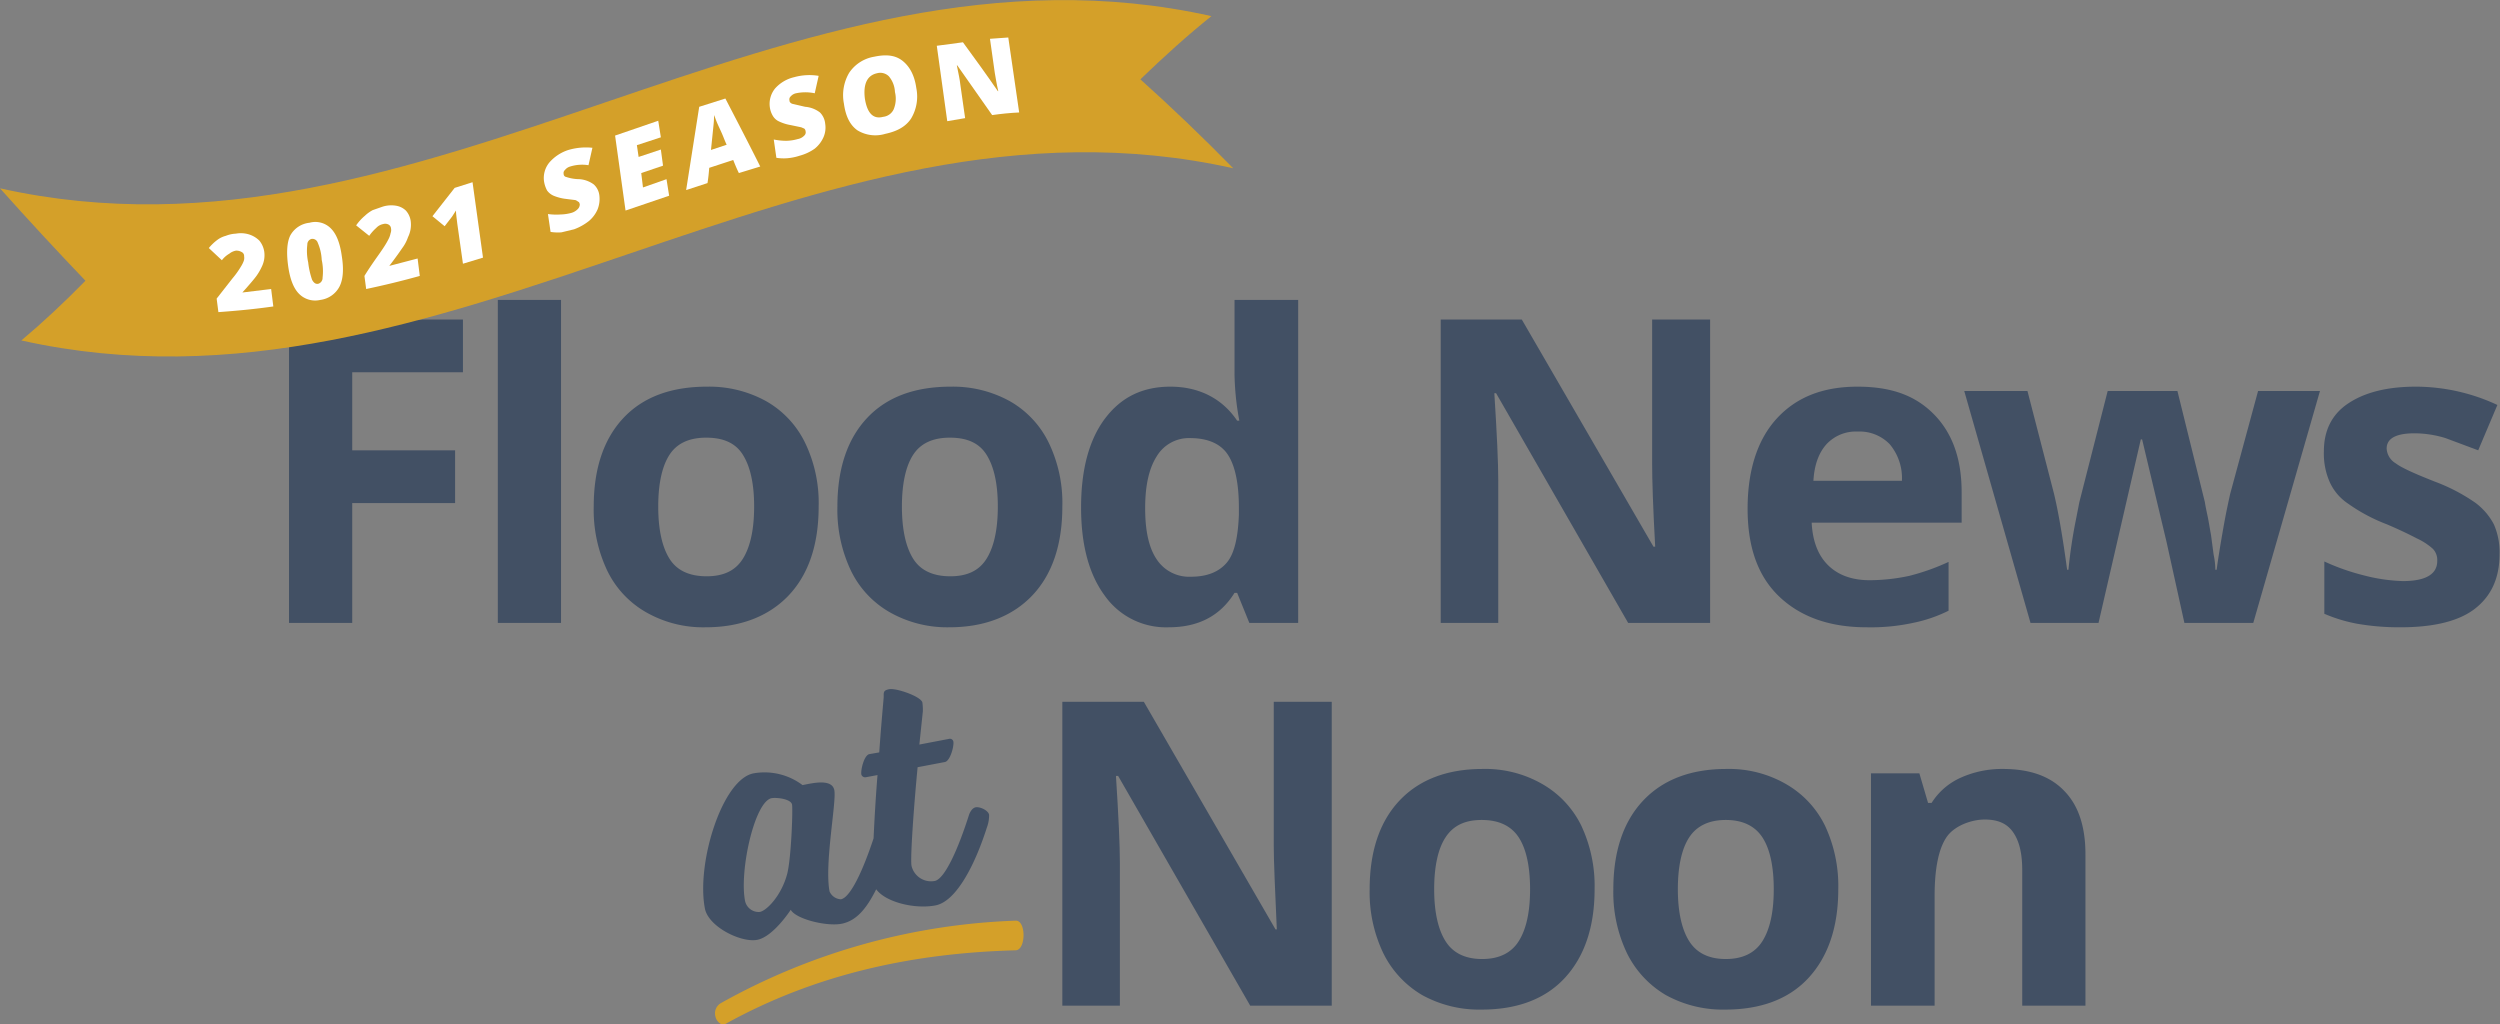 <svg id="Layer_1" data-name="Layer 1" xmlns="http://www.w3.org/2000/svg" viewBox="0 0 573.5 235"><rect x="0" y="0" width="573.5" height="235" fill="#808080" stroke="none"/><defs><style>.cls-1{fill:#425064;}.cls-2{fill:#d4a029;}.cls-3{fill:#fff;}</style></defs><path class="cls-1" d="M81.6,142.9H67.1V73.3H107V85.4H81.6v17.9h23.6v12.1H81.6Z" transform="translate(-0.8)"/><path class="cls-1" d="M129.5,142.9H115V68.8h14.5Z" transform="translate(-0.8)"/><path class="cls-1" d="M188.6,116.2c0,8.7-2.3,15.5-6.8,20.3s-11,7.4-19.1,7.4a26.4,26.4,0,0,1-13.6-3.4,22,22,0,0,1-9-9.6,32.5,32.5,0,0,1-3.1-14.7c0-8.7,2.3-15.5,6.8-20.3s10.9-7.2,19.2-7.2A27,27,0,0,1,176.5,92a22,22,0,0,1,9,9.6A31.7,31.7,0,0,1,188.6,116.2Zm-36.8,0c0,5.3.9,9.3,2.6,12s4.6,4,8.5,4,6.6-1.3,8.3-4,2.6-6.7,2.6-12-.9-9.2-2.6-11.9-4.5-3.9-8.4-3.9-6.7,1.3-8.4,3.9S151.8,110.9,151.8,116.2Z" transform="translate(-0.8)"/><path class="cls-1" d="M244.5,116.2c0,8.7-2.3,15.5-6.8,20.3s-11,7.4-19.1,7.4a26.7,26.7,0,0,1-13.6-3.4,22,22,0,0,1-9-9.6,32.5,32.5,0,0,1-3.1-14.7c0-8.7,2.3-15.5,6.8-20.3s10.9-7.2,19.2-7.2A27,27,0,0,1,232.4,92a22,22,0,0,1,9,9.6A31.7,31.7,0,0,1,244.5,116.2Zm-36.8,0c0,5.3.9,9.3,2.6,12s4.6,4,8.5,4,6.6-1.3,8.3-4,2.6-6.7,2.6-12-.9-9.2-2.6-11.9-4.5-3.9-8.4-3.9-6.7,1.3-8.4,3.9S207.7,110.9,207.7,116.2Z" transform="translate(-0.8)"/><path class="cls-1" d="M268.9,143.9a17.2,17.2,0,0,1-14.7-7.3c-3.6-4.9-5.4-11.6-5.4-20.2s1.8-15.5,5.5-20.4,8.6-7.3,15-7.3,11.8,2.6,15.3,7.8h.5A62.6,62.6,0,0,1,284,85.9V68.8h14.6v74.1H287.4l-2.8-6.9H284C280.7,141.3,275.7,143.9,268.9,143.9Zm5.1-11.6c3.7,0,6.4-1.1,8.2-3.2s2.6-5.9,2.8-11v-1.6c0-5.7-.9-9.8-2.6-12.3s-4.7-3.7-8.6-3.7a8.6,8.6,0,0,0-7.6,4.1c-1.8,2.8-2.7,6.7-2.7,12s.9,9.2,2.7,11.8A8.9,8.9,0,0,0,274,132.3Z" transform="translate(-0.8)"/><path class="cls-1" d="M393.1,142.9H374.3L344,90.2h-.4c.6,9.4.9,16,.9,20v32.7H331.3V73.3h18.6l30.2,52.1h.4c-.5-9-.7-15.4-.7-19.1v-33h13.3Z" transform="translate(-0.8)"/><path class="cls-1" d="M429,143.9c-8.5,0-15.2-2.4-20.1-7.1s-7.2-11.4-7.2-20.1,2.2-15.8,6.7-20.7,10.6-7.3,18.5-7.3,13.4,2.1,17.6,6.4,6.3,10.2,6.3,17.8v7H416.4c.2,4.1,1.4,7.4,3.7,9.7s5.5,3.5,9.6,3.5a43.7,43.7,0,0,0,9.1-1,51.4,51.4,0,0,0,9-3.2v11.2a33.1,33.1,0,0,1-8.2,2.8A45.9,45.9,0,0,1,429,143.9ZM427,99a9.2,9.2,0,0,0-7.2,2.9q-2.7,3-3,8.4h20.3a12.1,12.1,0,0,0-2.8-8.4A9.6,9.6,0,0,0,427,99Z" transform="translate(-0.8)"/><path class="cls-1" d="M501.9,142.9l-4.1-18.6-5.6-23.5h-.3l-9.7,42.1H466.6L451.4,89.7h14.5l6.1,23.6q1.5,6.3,3,17.4h.3a113,113,0,0,1,1.7-11.4l.8-4.1,6.5-25.5h16l6.3,25.5c.1.7.3,1.7.6,3.1s.5,2.8.8,4.4l.6,4.5a17.7,17.7,0,0,1,.4,3.5h.3c.3-2.3.8-5.4,1.5-9.4s1.3-6.6,1.6-8l6.4-23.6H533l-15.3,53.2Z" transform="translate(-0.8)"/><path class="cls-1" d="M574.2,127.1c0,5.5-1.9,9.6-5.6,12.5s-9.5,4.3-17.1,4.3a56.6,56.6,0,0,1-9.9-.8,35.4,35.4,0,0,1-7.6-2.3v-12a50.9,50.9,0,0,0,9.1,3.2,39.8,39.8,0,0,0,8.9,1.3c5.3,0,7.9-1.6,7.9-4.6a3.7,3.7,0,0,0-1-2.8,14.7,14.7,0,0,0-3.7-2.4c-1.7-.9-4-2-6.8-3.2a39.6,39.6,0,0,1-9-4.8,11.7,11.7,0,0,1-4.2-5,16.2,16.2,0,0,1-1.3-7c0-4.7,1.8-8.4,5.5-10.9s8.8-3.9,15.6-3.9a44.3,44.3,0,0,1,18.7,4.2l-4.4,10.4-7.5-2.8a24.5,24.5,0,0,0-7.1-1.1c-4.3,0-6.4,1.2-6.4,3.5a4.2,4.2,0,0,0,2.1,3.4c1.3,1,4.4,2.4,9,4.2a41.9,41.9,0,0,1,9.2,4.8,14.6,14.6,0,0,1,4.3,5A15.9,15.9,0,0,1,574.2,127.1Z" transform="translate(-0.8)"/><path class="cls-1" d="M306.3,230.7H287.6L257.3,178h-.5c.6,9.3.9,15.9.9,19.9v32.8H244.5V161h18.7l30.2,52.2h.3c-.4-9.1-.7-15.5-.7-19.2V161h13.3Z" transform="translate(-0.8)"/><path class="cls-1" d="M366.6,204c0,8.6-2.3,15.4-6.8,20.3s-11,7.3-19.1,7.3a27.1,27.1,0,0,1-13.6-3.3,22.8,22.8,0,0,1-9-9.7A32.3,32.3,0,0,1,315,204c0-8.7,2.3-15.5,6.8-20.3s10.9-7.3,19.1-7.3a26.2,26.2,0,0,1,13.6,3.4,22.3,22.3,0,0,1,9,9.5A32.5,32.5,0,0,1,366.6,204Zm-36.8,0c0,5.2.9,9.2,2.6,11.9s4.5,4.1,8.4,4.1,6.7-1.4,8.4-4.1,2.6-6.6,2.6-11.9-.9-9.3-2.6-11.9-4.5-4-8.5-4-6.6,1.4-8.3,4S329.8,198.7,329.8,204Z" transform="translate(-0.8)"/><path class="cls-1" d="M422.5,204c0,8.6-2.3,15.4-6.8,20.3s-11,7.3-19.1,7.3a27.1,27.1,0,0,1-13.6-3.3,22.8,22.8,0,0,1-9-9.7,32.3,32.3,0,0,1-3.1-14.6c0-8.7,2.3-15.5,6.8-20.3s10.9-7.3,19.1-7.3a26.2,26.2,0,0,1,13.6,3.4,22.3,22.3,0,0,1,9,9.5A32.5,32.5,0,0,1,422.5,204Zm-36.8,0c0,5.2.9,9.2,2.6,11.9s4.5,4.1,8.4,4.1,6.7-1.4,8.4-4.1,2.6-6.6,2.6-11.9-.9-9.3-2.6-11.9-4.5-4-8.4-4-6.7,1.4-8.4,4S385.7,198.7,385.7,204Z" transform="translate(-0.8)"/><path class="cls-1" d="M479.2,230.7H464.7V199.6c0-3.9-.7-6.7-2.1-8.7s-3.5-2.9-6.5-2.9-7,1.4-8.8,4.1-2.7,7.2-2.7,13.5v25.1H430V177.4h11.1l2,6.8h.8a15.2,15.2,0,0,1,6.7-5.8,23,23,0,0,1,9.7-2q9.3,0,14.1,5.1c3.2,3.3,4.8,8.1,4.8,14.5Z" transform="translate(-0.8)"/><path class="cls-2" d="M167.2,234.9c21.1-11.7,43.7-16.3,66.6-16.9,2.4-.1,2.4-6.9,0-6.8a149,149,0,0,0-67.6,18.9,2.7,2.7,0,0,0-1.3,3c.2,1.2,1.4,2.3,2.3,1.8Z" transform="translate(-0.8)"/><path class="cls-1" d="M224.6,185.2c-1,.2-1.5,1.7-1.5,1.7-2.5,7.9-5.6,14.8-7.9,15.2a4.6,4.6,0,0,1-5.3-3.5c-.3-1.8.5-13.2,1.4-22.6l6.3-1.2c1.2-.3,2.1-3.7,1.9-4.7a.8.8,0,0,0-1-.6l-6.8,1.3.8-7.6a12.7,12.7,0,0,0-.1-2c-.2-1.4-6-3.4-7.6-3.1s-1.2.9-1.3,2.1-.6,6.6-1,12.4l-2.3.4c-1.2.3-2,3.7-1.8,4.7a.9.9,0,0,0,1,.6l2.7-.5c-.4,4.9-.7,10.1-.9,14.5-2.4,7.3-5.3,13.6-7.5,14a3,3,0,0,1-2.6-1.8c-1.2-6.3,1.6-20.4,1.1-23.2s-5.2-1.6-7.3-1.2a14.5,14.5,0,0,0-11.2-2.7c-7.2,1.3-13.2,20.6-11.2,31,.8,4.2,8.3,7.9,12,7.2s7.7-6.9,7.7-6.9c1.1,2.1,8.2,3.9,11.7,3.2s5.8-3.7,7.9-7.9c2.2,3,8.9,4.6,13.6,3.7s9-9.1,11.8-17.9a7.9,7.9,0,0,0,.5-2.9C227.5,185.9,225.6,185,224.6,185.2Zm-43.2,15.2c-1.3,5-4.7,8.5-6.3,8.8a3.2,3.2,0,0,1-3.4-2.6c-1.3-6.9,2.2-22.7,6.1-23.5,1.3-.2,4.5.2,4.7,1.5S182.3,196.8,181.4,200.4Z" transform="translate(-0.8)"/><path class="cls-2" d="M283.7,38.6C186.1,16.8,103.3,99.9,5.7,78.1c5-4.2,9.9-8.8,14.7-13.7C13.9,57.6,7.4,50.6.8,43.2,98.4,65,181.1-18.1,278.7,3.7c-5.5,4.4-10.9,9.3-16.3,14.5Q273.1,27.8,283.7,38.6Z" transform="translate(-0.8)"/><path class="cls-3" d="M63.5,70.3c-4.2.6-8.4,1-12.6,1.3l-.4-3.1,3.6-4.6a20,20,0,0,0,2-2.8,6.6,6.6,0,0,0,.6-1.2,2.1,2.1,0,0,0,.1-1.1,1,1,0,0,0-.6-1,2.3,2.3,0,0,0-1.3-.3,3.4,3.4,0,0,0-1.5.7,5.7,5.7,0,0,0-1.7,1.5l-3-2.8a11.4,11.4,0,0,1,2-1.9,5.6,5.6,0,0,1,1.9-.9,7.1,7.1,0,0,1,2.3-.5,6.4,6.4,0,0,1,3.1.2,5.9,5.9,0,0,1,2.3,1.4,5.3,5.3,0,0,1,1.1,2.4,6.1,6.1,0,0,1,0,1.9,6.4,6.4,0,0,1-.6,1.8,13,13,0,0,1-1.1,1.9q-.7,1-3.3,3.9h0l6.6-.8Z" transform="translate(-0.8)"/><path class="cls-3" d="M79.2,58.7c.5,3.1.3,5.4-.5,7a5.8,5.8,0,0,1-4.4,3.1,5.2,5.2,0,0,1-4.9-1.4c-1.3-1.3-2.1-3.5-2.5-6.4s-.3-5.4.5-7a5.7,5.7,0,0,1,4.4-2.9,5,5,0,0,1,4.9,1.3C78,53.7,78.8,55.8,79.2,58.7Zm-7.7,1.5a18.6,18.6,0,0,0,.9,4c.4.7.8,1,1.4.9a1.4,1.4,0,0,0,1-1.4,12.2,12.2,0,0,0-.2-4.1,11.1,11.1,0,0,0-.9-3.9,1.3,1.3,0,0,0-1.4-.9,1.3,1.3,0,0,0-1,1.3A12.2,12.2,0,0,0,71.5,60.2Z" transform="translate(-0.8)"/><path class="cls-3" d="M97.1,63.3Q91,65,84.8,66.3l-.4-3c1.1-1.8,2.3-3.5,3.5-5.2s1.7-2.6,2-3.2a4.8,4.8,0,0,0,.5-1.4,2,2,0,0,0,.1-1.1,1.1,1.1,0,0,0-.6-.9,1.6,1.6,0,0,0-1.2-.1,2.9,2.9,0,0,0-1.6.9,10,10,0,0,0-1.6,1.8l-3-2.4a11.3,11.3,0,0,1,2-2.2,8.3,8.3,0,0,1,1.8-1.3l2.3-.8a6.6,6.6,0,0,1,3.1-.2,4.2,4.2,0,0,1,2.2,1.1A4.5,4.5,0,0,1,95,50.6a6.4,6.4,0,0,1-.6,3.8,9,9,0,0,1-1.1,2.2c-.5.7-1.5,2.2-3.2,4.4h0l6.5-1.7Z" transform="translate(-0.8)"/><path class="cls-3" d="M111.6,59.1,107,60.5l-1.3-9.2c-.1-1.1-.3-2.1-.3-3l-.9,1.4-1.7,2.2L100,49.6l5.1-6.5,4.1-1.3Z" transform="translate(-0.8)"/><path class="cls-3" d="M138.3,44.9a6.5,6.5,0,0,1-.4,3.1,7.3,7.3,0,0,1-2,2.7,12.5,12.5,0,0,1-3.4,1.9l-2.9.7a10.7,10.7,0,0,1-2.5-.1l-.6-4.1a14.1,14.1,0,0,0,2.9.1,10.1,10.1,0,0,0,2.6-.4,3.3,3.3,0,0,0,1.4-.9,1.5,1.5,0,0,0,.4-1.1c-.1-.2-.1-.4-.3-.5s-.4-.3-.7-.4l-2.4-.3a10.5,10.5,0,0,1-2.6-.7,3.6,3.6,0,0,1-1.5-1.2,6.5,6.5,0,0,1-.7-2.1,5.6,5.6,0,0,1,1.2-4.3,9.7,9.7,0,0,1,4.4-2.9,14.3,14.3,0,0,1,5.5-.5l-.9,4a9.2,9.2,0,0,0-4.2.3,2.3,2.3,0,0,0-1.2.8.9.9,0,0,0-.3.9.7.7,0,0,0,.6.7,9.6,9.6,0,0,0,3,.5,6.3,6.3,0,0,1,3.3,1.2A4,4,0,0,1,138.3,44.9Z" transform="translate(-0.8)"/><path class="cls-3" d="M154.3,44.9l-10,3.4-2.4-17.2,9.9-3.4.6,3.8-5.5,1.8.4,2.7,5.1-1.7.5,3.7-5,1.7.4,3.3,5.4-1.9Z" transform="translate(-0.8)"/><path class="cls-3" d="M170.3,39.7c-.5-1-.9-2-1.3-3l-5.5,1.8c-.1,1.2-.2,2.3-.4,3.5l-4.9,1.6,3-19.1,6-1.9c2.7,5.2,5.4,10.4,8,15.6Zm-2.8-6.5c-.4-.8-.7-1.7-1.1-2.6s-.6-1.3-1-2.2-.6-1.6-.8-2a19.7,19.7,0,0,1-.1,2.1l-.6,5.9Z" transform="translate(-0.8)"/><path class="cls-3" d="M190.1,28.4a5.5,5.5,0,0,1-.4,3.1,7,7,0,0,1-2,2.6,10.7,10.7,0,0,1-3.4,1.6,12.5,12.5,0,0,1-2.9.6,10.7,10.7,0,0,1-2.5-.1l-.6-4.2a14.3,14.3,0,0,0,2.9.3,10.1,10.1,0,0,0,2.6-.4,2.7,2.7,0,0,0,1.5-.8,1,1,0,0,0,.3-1,.9.9,0,0,0-.3-.6l-.7-.3-2.4-.5a10.1,10.1,0,0,1-2.6-.8,3.2,3.2,0,0,1-1.5-1.3,5.2,5.2,0,0,1-.7-2,5.6,5.6,0,0,1,1.2-4.3,8.4,8.4,0,0,1,4.4-2.6,13.1,13.1,0,0,1,5.6-.3l-.9,4a10.3,10.3,0,0,0-4.3,0,2.2,2.2,0,0,0-1.2.7.9.9,0,0,0-.3.9c0,.4.2.6.6.8l3,.7a6.4,6.4,0,0,1,3.4,1.3A4.2,4.2,0,0,1,190.1,28.4Z" transform="translate(-0.8)"/><path class="cls-3" d="M211,20.2a9.8,9.8,0,0,1-1.2,7c-1.2,1.8-3.1,2.9-5.9,3.5a7.9,7.9,0,0,1-6.4-.8c-1.7-1.2-2.7-3.2-3.1-6.1a10.1,10.1,0,0,1,1.2-7.1,8.6,8.6,0,0,1,5.8-3.7c2.8-.6,4.9-.3,6.5,1S210.6,17.3,211,20.2Zm-11.8,2.4q.8,5.1,4.2,4.2a3,3,0,0,0,2.4-1.7,6.4,6.4,0,0,0,.3-4,6,6,0,0,0-1.4-3.6,2.8,2.8,0,0,0-2.7-.7C199.7,17.3,198.8,19.3,199.2,22.6Z" transform="translate(-0.8)"/><path class="cls-3" d="M234.6,25.8c-2.1.1-4.1.3-6.2.6l-8-11.4h-.1c.4,1.9.7,3.4.8,4.4l1.1,7.7-4.1.7-2.4-17.3,6-.8c2.7,3.7,5.4,7.4,8,11.2h.1c-.4-1.7-.6-3.1-.8-4.2l-1.1-7.8,4.2-.3Z" transform="translate(-0.8)"/></svg>